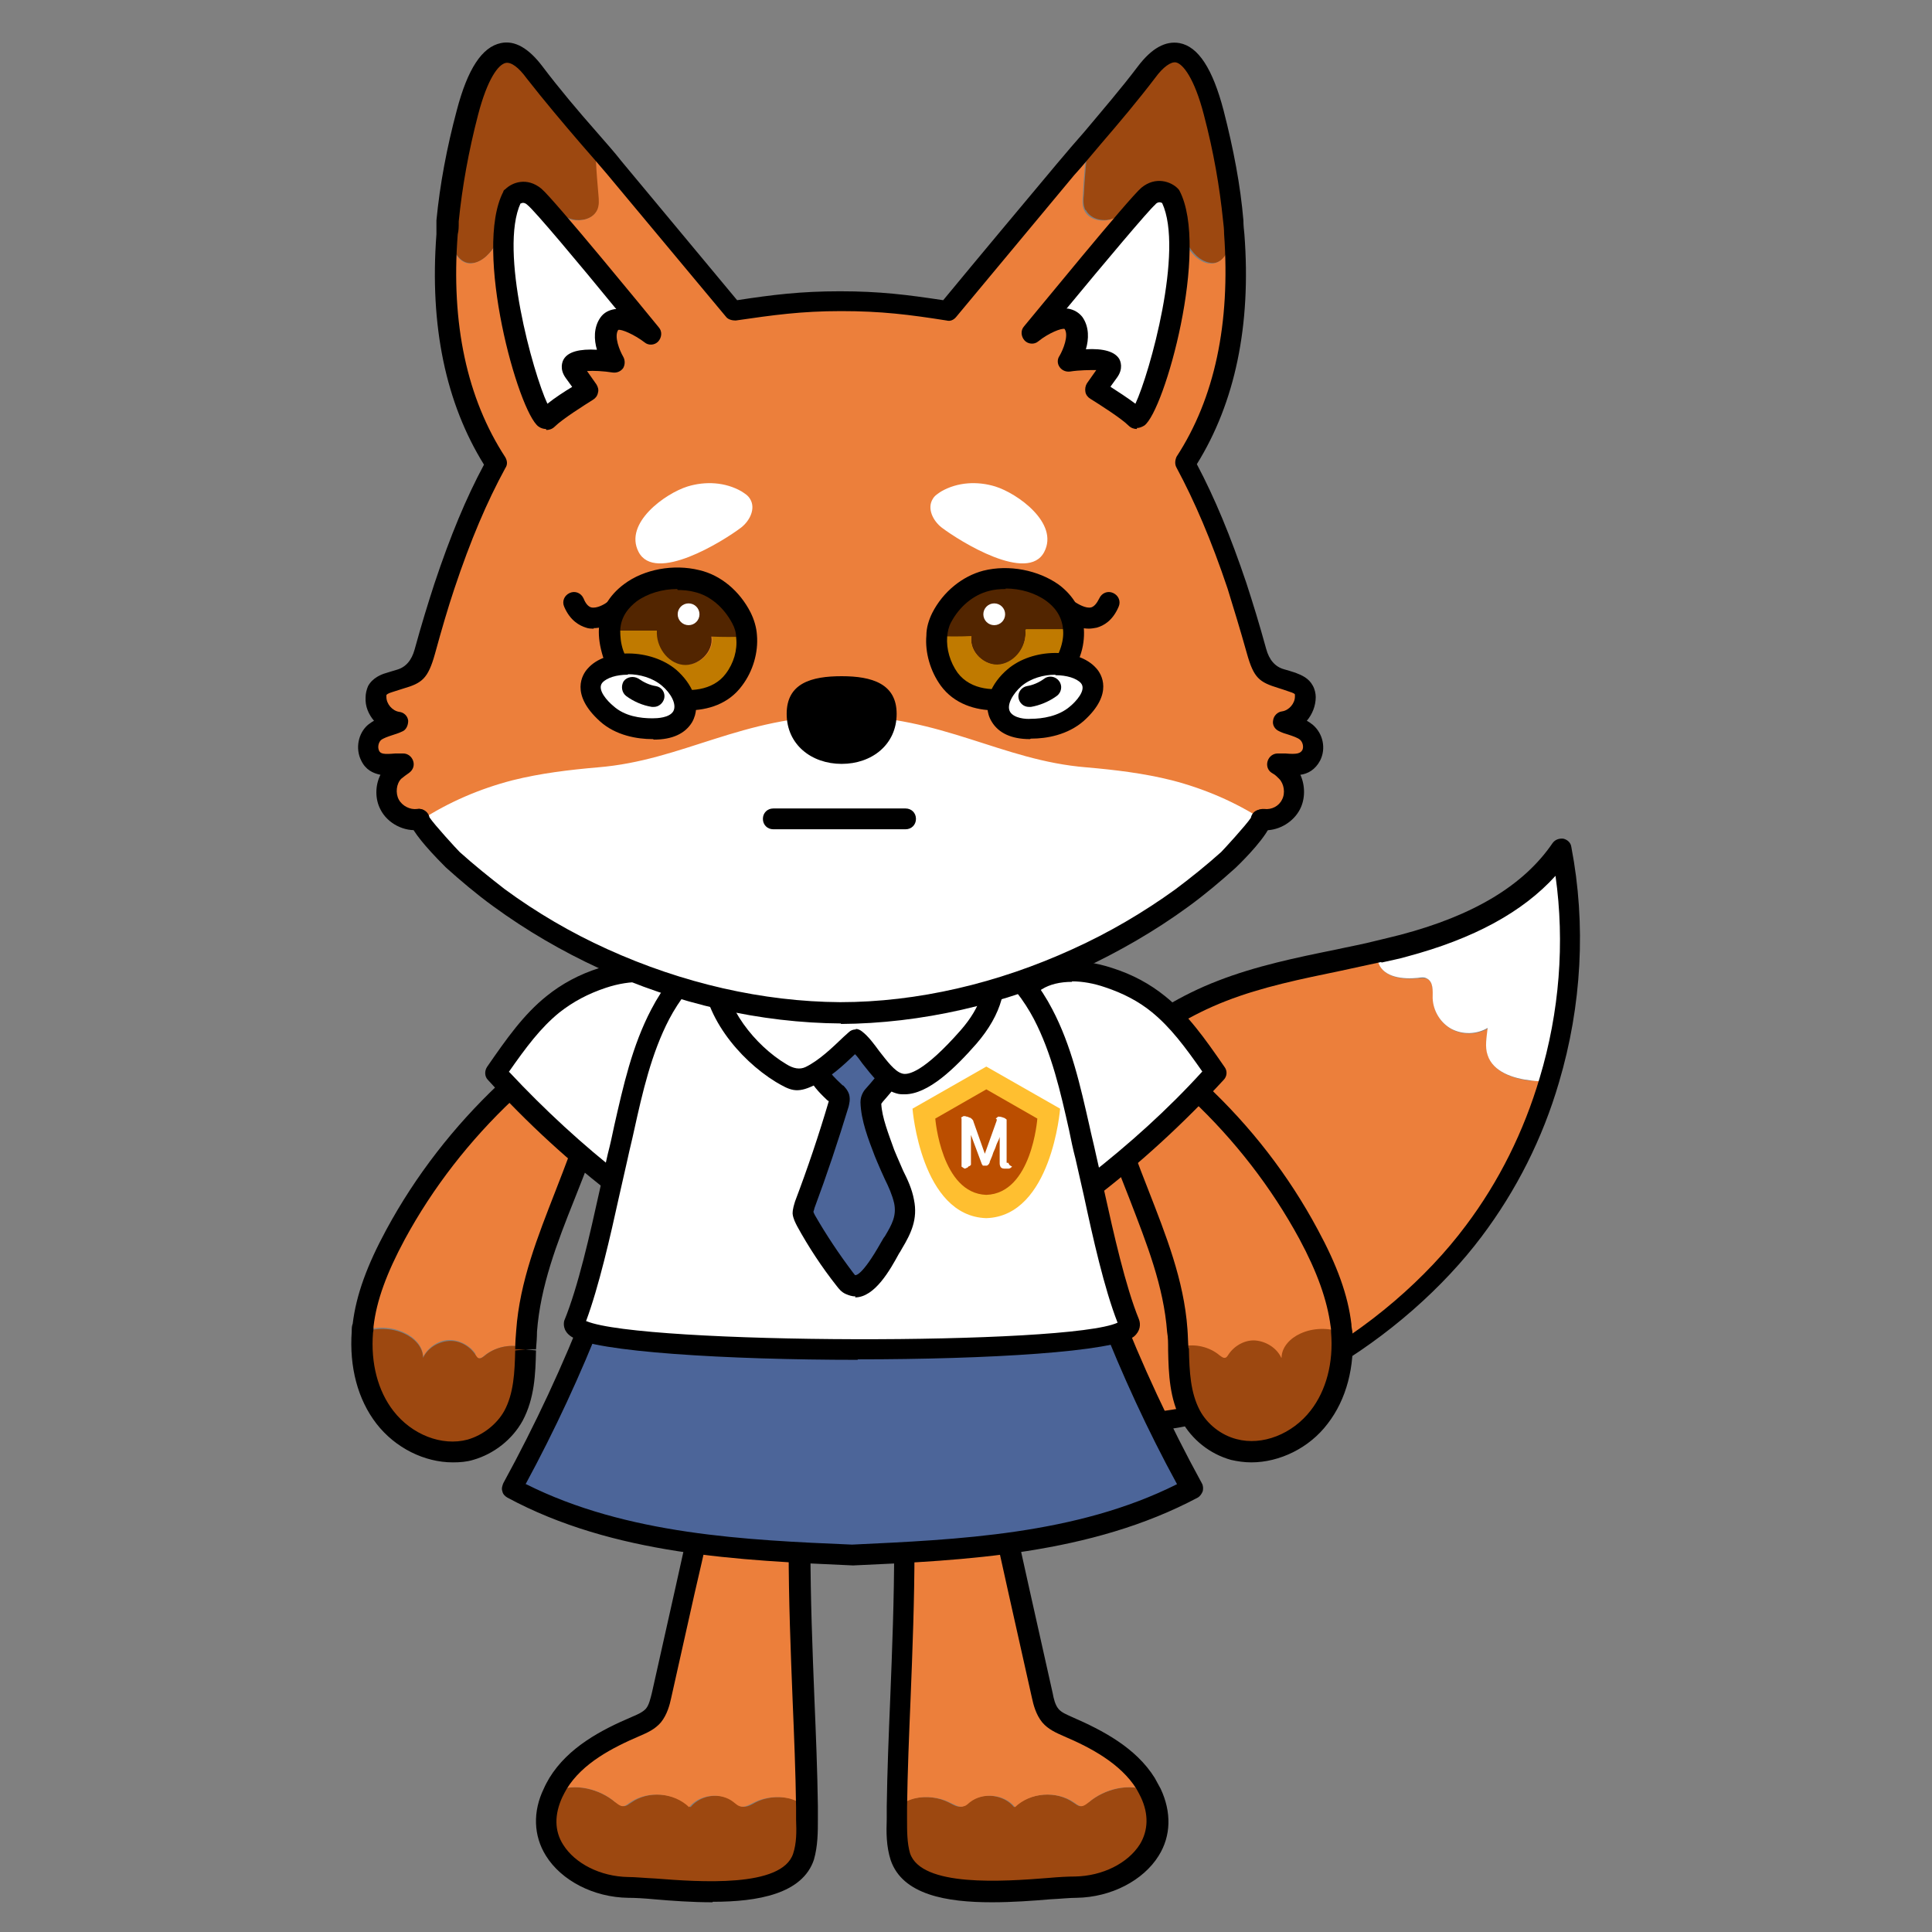 <?xml version="1.0" encoding="UTF-8"?>
<svg xmlns="http://www.w3.org/2000/svg" version="1.1" viewBox="0 0 390 390">
  <rect x="0" y="0" width="390" height="390" fill="#808080" stroke="none"/>
  <!-- Generator: Adobe Illustrator 28.7.1, SVG Export Plug-In . SVG Version: 1.2.0 Build 142)  -->
  <g>
    <g id="_레이어_1" data-name="레이어_1">
      <g>
        <g>
          <path d="M309.1,218.1c1.2.1,2.5.1,3.8,0-3.2,11-8.4,21.3-15.3,30.5-16.8,22.4-48.6,41.7-77.6,38.4-30.2-3.4-19.3-39.7-8.3-57.4,8.2-13.1,20.3-23.9,34.8-29.5,10.2-3.9,21-5.5,31.7-7.9-.1.8,0,1.7.2,2.4,1.1,2.8,4.9,3.2,7.9,2.9.6,0,1.3-.1,1.8.1,1.3.7,1.1,2.5,1.2,4,0,2.6,1.6,5,3.8,6.2,2.2,1.2,5.1,1.1,7.3-.2-.3,1.8-.7,3.7,0,5.5,1.1,3.4,5.2,4.7,8.7,5.1Z" style="fill: #ec7f3b;"/>
          <path d="M283.4,190.9c12.3-3.2,24.7-8.8,31.9-19.3,3,15.4,2,31.5-2.5,46.5-1.3.2-2.5.2-3.8,0-3.5-.4-7.6-1.7-8.7-5.1-.6-1.7-.2-3.6,0-5.5-2.2,1.3-5,1.4-7.3.2-2.2-1.2-3.7-3.6-3.8-6.2,0-1.5.2-3.3-1.2-4-.5-.3-1.2-.2-1.8-.1-3,.3-6.8-.1-7.9-2.9-.3-.8-.3-1.6-.2-2.4h0c1.7-.4,3.4-.8,5.1-1.2Z" style="fill: #fff;"/>
        </g>
        <path d="M226.5,289.4c-2.3,0-4.5-.1-6.7-.4-9.2-1-15.6-5.1-19-11.9-7.3-15.2,2.7-38.5,9.1-48.7,8.7-14,21.4-24.8,35.9-30.4,7.7-3,15.9-4.7,23.8-6.3,2.7-.6,5.5-1.1,8.2-1.8,0,0,0,0,0,0,0,0,0,0,0,0,1.7-.4,3.3-.8,4.9-1.2,14.8-3.9,24.9-10,30.7-18.5.5-.7,1.3-1,2.2-.9.8.2,1.5.8,1.6,1.7,3,15.6,2.1,32-2.5,47.5-3.3,11.3-8.6,21.8-15.6,31.1-15.4,20.5-44.5,39.6-72.8,39.6ZM278.8,194.2s0,0,0,0c-2.8.6-5.5,1.2-8.3,1.8-7.7,1.6-15.7,3.2-23.1,6.1-13.6,5.3-25.6,15.5-33.8,28.7-6.9,11.1-14.9,32.1-8.9,44.6,2.7,5.5,7.9,8.7,15.6,9.6,28.7,3.3,59.8-16.4,75.6-37.6,6.7-8.9,11.7-19,14.9-29.8,4-13.3,5.1-27.3,3.2-40.8-6.6,7.3-16.5,12.7-30,16.3-1.7.5-3.4.8-5.1,1.2,0,0,0,0,0,0Z"/>
      </g>
      <g>
        <g>
          <path d="M219.8,363.8c3.1-2.6,8.2-4,12-2.2.2,0,.4.2.5.3,5,10.7-4.6,18.8-15.2,19-8.2.2-31.9,4.1-35.4-6.1-.8-2.4-.8-5-.7-7.6,0-.8,0-1.7,0-2.5,1.1-.8,2.3-1.4,3.6-1.7,2.2-.5,4.8-.2,6.8.8,1,.5,2,1.2,3,.8s.8-.5,1.2-.8c2.6-2.1,7-1.6,9.1,1,3.2-3,8.5-3.4,12-.9.5.3.9.7,1.4.7s1.1-.5,1.5-.8Z" style="fill: #9d4810;"/>
          <path d="M231.3,360c.4.6.7,1.3,1,1.9-.1-.1-.3-.2-.5-.3-3.8-1.8-8.9-.5-12,2.2-.5.4-1,.8-1.5.8s-1-.4-1.4-.7c-3.6-2.5-8.9-2.1-12,.9-2.1-2.6-6.4-3.1-9.1-1-.4.3-.7.7-1.2.8-1,.4-2-.4-3-.8-2-1-4.6-1.3-6.8-.8-1.3.3-2.5.9-3.6,1.7.4-17.4,1.5-34.8,1.5-52.1s-1.2-13.2,2.4-17c3.1-3.2,10.9-1.6,15,0,3.5,15.6,6.9,31.1,10.4,46.6.3,1.4.7,3,1.6,4.1,1,1.1,2.3,1.7,3.6,2.2,6,2.6,12.1,5.9,15.6,11.4Z" style="fill: #ec7f3b;"/>
        </g>
        <path d="M200.2,384c-9.1,0-18-1.5-20.4-8.5-.9-2.8-.9-5.6-.8-8.3,0-.8,0-1.7,0-2.5.1-7.2.4-14.5.7-21.7.4-10,.8-20.3.8-30.4s0-1.9,0-3c-.2-5.2-.5-11.7,3-15.5,4-4.2,12.8-2.3,17.3-.5l1.1.4.2,1.1c1.9,8.6,3.8,17.1,5.7,25.7l4.7,21c.2,1.1.5,2.4,1.2,3.2.6.7,1.6,1.1,2.7,1.6,6.2,2.7,12.9,6.2,16.7,12.3.4.7.8,1.5,1.2,2.2,2.2,4.7,2.1,9.5-.4,13.5-3.1,5-9.6,8.4-16.6,8.5-1.4,0-3.2.2-5.3.3-3.5.3-7.7.6-11.7.6ZM190.8,295.9c-1.9,0-3.5.4-4.3,1.2-2.3,2.5-2.1,8.2-1.9,12.4,0,1.2,0,2.2,0,3.2,0,10.2-.4,20.5-.8,30.5-.3,7.2-.6,14.4-.7,21.6h0c0,.8,0,1.6,0,2.4,0,2.5,0,4.8.6,6.9,2.3,6.9,18.9,5.7,27.8,5,2.2-.2,4.1-.3,5.5-.3,5.6-.1,10.7-2.7,13.1-6.5,1.7-2.8,1.8-6.1.2-9.5-.3-.6-.6-1.2-.9-1.7-3.2-5.1-9.2-8.3-14.6-10.6-1.6-.7-3.2-1.4-4.4-2.8-1.3-1.6-1.8-3.6-2.1-5l-4.7-21c-1.8-8.2-3.6-16.3-5.5-24.5-2.4-.8-5.2-1.3-7.4-1.3Z"/>
      </g>
      <g>
        <g>
          <path d="M124.2,363.8c-3.1-2.6-8.2-4-12-2.2-.2,0-.4.2-.5.3-5,10.7,4.6,18.8,15.2,19,8.2.2,31.9,4.1,35.4-6.1.8-2.4.8-5,.7-7.6,0-.8,0-1.7,0-2.5-1.1-.8-2.3-1.4-3.6-1.7-2.2-.5-4.8-.2-6.8.8-.9.5-2,1.2-3,.8-.5-.2-.8-.5-1.2-.8-2.6-2.1-6.9-1.6-9,1-3.2-3-8.5-3.4-12-.9-.5.3-.9.7-1.4.7s-1.1-.5-1.5-.8Z" style="fill: #9d4810;"/>
          <path d="M112.7,360c-.4.6-.7,1.3-1,1.9.1-.1.3-.2.5-.3,3.8-1.8,8.9-.5,12,2.2.5.4,1,.8,1.5.8s1-.4,1.4-.7c3.6-2.5,8.9-2.1,12,.9,2.1-2.6,6.4-3.1,9-1,.4.3.8.7,1.2.8,1,.4,2.1-.4,3-.8,2-1,4.6-1.3,6.8-.8,1.3.3,2.5.9,3.6,1.7-.4-17.4-1.5-34.8-1.5-52.1s1.2-13.2-2.4-17c-3.1-3.2-10.9-1.6-15,0-3.5,15.6-6.9,31.1-10.4,46.6-.3,1.4-.7,3-1.6,4.1-1,1.1-2.3,1.7-3.6,2.2-6,2.6-12.1,5.9-15.6,11.4Z" style="fill: #ec7f3b;"/>
        </g>
        <path d="M143.8,384c-4.1,0-8.2-.3-11.7-.6-2.1-.2-3.9-.3-5.3-.3-7-.1-13.5-3.5-16.6-8.5-2.5-4-2.7-8.9-.4-13.6.3-.7.7-1.4,1.1-2.1,3.8-6.2,10.5-9.7,16.6-12.3,1.2-.5,2.3-1,2.9-1.7.6-.7.9-2,1.2-3.2l4.7-21c1.9-8.5,3.8-17.1,5.7-25.7l.2-1.1,1.1-.4c4.6-1.8,13.4-3.7,17.3.5,3.5,3.8,3.2,10.3,3,15.5,0,1.1,0,2.1,0,3,0,10.1.4,20.4.8,30.4.3,7.2.6,14.4.7,21.7,0,.8,0,1.7,0,2.5,0,2.7,0,5.5-.8,8.3-2.3,6.9-11.3,8.5-20.4,8.5ZM145.7,297.2c-1.8,8.2-3.6,16.4-5.5,24.5l-4.7,21c-.3,1.4-.8,3.4-2.1,5-1.2,1.4-2.8,2.1-4.2,2.7-5.6,2.4-11.6,5.5-14.8,10.7-.3.5-.6,1.1-.9,1.7-1.6,3.5-1.6,6.8.2,9.6,2.4,3.8,7.5,6.4,13.1,6.5,1.4,0,3.3.2,5.5.3,8.9.7,25.5,1.9,27.8-5,.7-2.1.7-4.4.6-6.9,0-.8,0-1.6,0-2.4h0c-.1-7.3-.4-14.5-.7-21.7-.4-10-.8-20.3-.8-30.5s0-2,0-3.2c.2-4.2.4-10-1.9-12.4-1.7-1.8-7.2-1.4-11.7.1Z"/>
      </g>
      <g>
        <path d="M223.6,263.9c4.8,12.5,10.5,24.8,17,36.6-20.7,11.1-45.1,12.4-68.6,13.4-23.5-1.1-47.9-2.3-68.6-13.4,6.5-11.8,12.2-24,17-36.6h103.2Z" style="fill: #4c6599;"/>
        <path d="M172.1,316c-22.7-1-48.2-2.1-69.7-13.7-.5-.3-.9-.7-1-1.3-.2-.5,0-1.1.2-1.6,6.4-11.7,12.1-23.9,16.9-36.3.3-.8,1.1-1.4,2-1.4h103.2c.9,0,1.7.5,2,1.4,4.8,12.4,10.5,24.6,16.9,36.3.3.5.3,1.1.2,1.6-.2.5-.5,1-1,1.3-21.6,11.5-47,12.7-69.5,13.7ZM106.2,299.6c20.3,10.2,44.5,11.3,65.8,12.2,21.2-1,45.3-2,65.6-12.2-5.9-10.8-11.1-22.1-15.6-33.6h-100.3c-4.5,11.5-9.7,22.7-15.6,33.6Z"/>
      </g>
      <g>
        <g>
          <g>
            <path d="M253.6,270.7c-2.1-.1-4.3,1-5.5,2.8-.2.3-.4.7-.8.7-.4,0-.7-.2-1-.5-2.1-1.7-4.9-2.4-7.5-1.8-.3,0-.6.1-.9.3,0-1.2,0-2.5-.2-3.7-1.1-15.2-9.4-28.9-13.5-43.6-1.6-5.8,1.5-9.3,7.4-9.8,4.5-.4,7.2,2.2,10.3,5.1,8.9,8.3,16.4,18.1,22.2,28.8,3.1,5.7,5.7,11.8,6.5,18.3,0,.5.1,1,.1,1.4-2.7-1-5.7-.9-8.3.3-2,.9-3.8,2.7-3.8,4.9-1-1.9-3-3.3-5.1-3.4Z" style="fill: #ec7f3b;"/>
            <path d="M258.7,274.1c0-2.2,1.8-4,3.8-4.9,2.6-1.2,5.6-1.2,8.3-.3.5,6.1-.8,12.4-4.5,17.1-3.9,5.2-11,8.2-17.3,6.5-3.7-1-6.9-3.6-8.7-6.9-2.2-4-2.3-8.8-2.5-13.5.3-.1.6-.2.9-.3,2.6-.6,5.5.1,7.5,1.8.3.2.6.5,1,.5.4,0,.6-.4.8-.7,1.2-1.8,3.4-3,5.5-2.8s4.2,1.5,5.1,3.4Z" style="fill: #9d4810;"/>
          </g>
          <path d="M252.6,295.2c-1.4,0-2.8-.2-4.1-.5-4.3-1.2-7.9-4.1-10-7.9-2.4-4.4-2.6-9.4-2.7-14.2v-.2c0-1.2,0-2.4-.2-3.5-.7-9.3-4.1-17.8-7.6-26.9-2.1-5.3-4.2-10.7-5.8-16.3-1.1-4.2,0-6.9,1-8.5,1.6-2.3,4.5-3.7,8.3-4,5.4-.5,8.7,2.6,11.8,5.6,9.2,8.6,16.8,18.4,22.7,29.4,3.9,7.2,6.1,13.2,6.8,19.1,0,.5.1,1,.2,1.5.5,7.1-1.2,13.7-5,18.6-3.7,4.9-9.7,7.8-15.4,7.8ZM240,272.2v.2c.1,4.5.3,8.7,2.2,12.3,1.5,2.8,4.3,5,7.4,5.8,5.2,1.4,11.3-1,15-5.8,3.1-4,4.6-9.6,4.1-15.7,0-.4,0-.8-.1-1.3-.7-5.3-2.7-10.9-6.3-17.6-5.7-10.5-13.1-20-21.8-28.2-3-2.9-5.1-4.9-8.7-4.6-1.7.1-4,.6-5.2,2.2-.8,1.2-1,2.8-.4,4.9,1.5,5.3,3.6,10.7,5.6,15.8,3.5,9,7.2,18.2,7.9,28.1.1,1.2.1,2.5.2,3.8h0Z"/>
        </g>
        <g>
          <path d="M233.8,202.7c4.5,3.6,7.8,8.3,11.6,13.8-7.9,8.6-16.6,16.6-25.9,23.6-4-3.7-2.8-2.9-5.9-7.4-5.4-7.8-10.5-16.7-9.4-26.1,1.2-10.7,10.9-12.2,19.6-9.3,4,1.3,7.3,3.1,10,5.4Z" style="fill: #fff;"/>
          <path d="M219.5,242.3c-.5,0-1-.2-1.4-.6-2.9-2.6-3.3-3.2-4.4-4.9-.4-.6-.9-1.5-1.8-2.8-5.8-8.4-11-17.5-9.8-27.5.5-4.6,2.6-8.2,5.9-10.3,4.1-2.6,10.1-2.9,16.5-.8,4.1,1.3,7.6,3.2,10.7,5.7h0c4.6,3.7,8,8.5,12,14.3.6.8.5,1.9-.2,2.6-8,8.7-16.8,16.8-26.1,23.9-.4.3-.8.4-1.3.4ZM216.4,198.2c-2.4,0-4.5.5-6.1,1.5-2.2,1.4-3.6,3.8-4,7.2-1,8.6,3.8,17,9.1,24.7,1,1.4,1.5,2.3,2,3,.7,1.1.9,1.5,2.3,2.8,8.2-6.4,16-13.4,23-21.1-3.5-5-6.4-8.9-10.2-12-2.7-2.2-5.8-3.8-9.4-5-2.3-.8-4.6-1.2-6.7-1.2Z"/>
        </g>
      </g>
      <g>
        <g>
          <g>
            <path d="M95.9,273.5c.2.3.4.7.8.7.4,0,.7-.2,1-.5,2.1-1.7,4.9-2.4,7.5-1.8.3,0,.6.1.9.3,0-1.2.1-2.5.2-3.7,1.1-15.2,9.4-28.9,13.5-43.6,1.6-5.8-1.4-9.3-7.4-9.8-4.5-.4-7.2,2.2-10.3,5.1-8.9,8.3-16.4,18.1-22.2,28.8-3.1,5.7-5.7,11.8-6.5,18.3,0,.5-.1,1-.1,1.4,2.7-1,5.7-.9,8.3.3,2,.9,3.8,2.7,3.8,4.9,1-1.9,3-3.3,5.1-3.4s4.3,1,5.5,2.8Z" style="fill: #ec7f3b;"/>
            <path d="M103.7,285.7c2.2-4,2.3-8.8,2.5-13.5-.3-.1-.6-.2-.9-.3-2.6-.6-5.5.1-7.5,1.8-.3.2-.6.5-1,.5-.4,0-.6-.4-.8-.7-1.2-1.8-3.3-3-5.5-2.8s-4.2,1.5-5.1,3.4c0-2.2-1.8-4-3.8-4.9-2.6-1.2-5.6-1.2-8.3-.3-.5,6.1.8,12.4,4.5,17.1,3.9,5.2,11,8.2,17.3,6.5,3.7-1,6.9-3.6,8.7-6.9Z" style="fill: #9d4810;"/>
          </g>
          <path d="M91.4,295.2c-5.7,0-11.6-2.9-15.4-7.8-3.8-4.9-5.5-11.5-5-18.6,0-.6,0-1.1.2-1.6.7-5.8,2.9-11.8,6.8-19,5.9-10.9,13.6-20.8,22.6-29.3,3.3-3.1,6.5-6.2,11.9-5.7,3.8.3,6.6,1.7,8.3,4,1.1,1.5,2.1,4.3,1,8.4-1.5,5.6-3.7,11.1-5.8,16.4-3.6,9-6.9,17.6-7.6,26.8,0,1.1-.1,2.4-.2,3.6h-2.1c0,0,2.1.2,2.1.2-.1,4.8-.3,9.7-2.7,14.2-2.1,3.8-5.8,6.7-10,7.9-1.3.4-2.7.5-4.1.5ZM111.5,217.4c-3.1,0-5.2,1.9-7.9,4.5-8.8,8.3-16.2,17.8-21.9,28.3-3.6,6.7-5.7,12.3-6.3,17.6,0,.4,0,.8-.1,1.2-.5,6.2,1,11.8,4.1,15.8,3.7,4.8,9.8,7.2,15,5.8,3.1-.9,5.9-3.1,7.4-5.8,1.9-3.5,2.1-7.8,2.2-12.2l2.1-.2h-2.1c0-1.3.1-2.6.2-3.8.7-9.9,4.4-19.1,7.9-28.1,2-5.2,4.2-10.6,5.6-15.9.6-2.1.5-3.7-.4-4.9-1.1-1.6-3.4-2.1-5.2-2.2-.2,0-.5,0-.7,0Z"/>
        </g>
        <g>
          <path d="M111.7,202.7c-4.5,3.6-7.8,8.3-11.6,13.8,7.9,8.6,16.6,16.6,25.9,23.6,4-3.7,2.8-2.9,5.9-7.4,5.4-7.8,10.5-16.7,9.4-26.1-1.2-10.7-10.9-12.2-19.6-9.3-4,1.3-7.3,3.1-10,5.4Z" style="fill: #fff;"/>
          <path d="M125.9,242.3c-.4,0-.9-.1-1.3-.4-9.4-7.1-18.2-15.2-26.1-23.9-.7-.7-.7-1.8-.2-2.6,4-5.8,7.4-10.6,12-14.3h0c3.1-2.5,6.6-4.4,10.7-5.7,6.3-2.1,12.3-1.8,16.5.8,3.3,2.1,5.3,5.7,5.9,10.3,1.2,10-4,19.2-9.8,27.5-.9,1.3-1.4,2.2-1.8,2.8-1.1,1.7-1.5,2.3-4.4,4.9-.4.4-.9.6-1.4.6ZM102.8,216.4c7.1,7.6,14.8,14.7,23,21.1,1.4-1.3,1.6-1.7,2.3-2.8.4-.7,1-1.6,2-3,5.3-7.7,10.1-16,9.1-24.7-.4-3.3-1.7-5.8-4-7.2-3-1.9-7.8-2.1-12.9-.4-3.6,1.2-6.6,2.8-9.4,5-3.8,3.1-6.7,7-10.2,12Z"/>
        </g>
      </g>
      <g>
        <g>
          <path d="M219.2,233.4c-2.3-9.7-4-19.8-8.6-28.7-4.7-8.9-13.2-16.5-23.2-16.8-4.2-.1-11.2,2-15.4,1.7-4.2.2-11.2-1.9-15.4-1.7-10,.3-18.6,7.9-23.2,16.8-4.7,8.9-6.3,18.9-8.6,28.7-2.2,9.3-5.2,24.9-8.8,33.7-1.9,6.3,115.1,7.5,112,0-3.6-8.9-6.6-24.4-8.8-33.7Z" style="fill: #fff;"/>
          <path d="M173.2,274.5c-26.4,0-53.2-1.6-57.9-4.7-1.8-1.2-1.5-2.8-1.4-3.2,2.8-6.8,5.2-17.5,7.1-26.1.6-2.8,1.2-5.3,1.7-7.6.5-1.9.9-3.8,1.3-5.7,1.8-7.9,3.6-16.1,7.5-23.5,4.4-8.5,13.3-17.6,25-17.9,2.2,0,4.9.4,7.8.9,2.8.5,5.6,1,7.5.9,2.2.1,5-.4,7.8-.9,2.9-.5,5.6-1,7.8-.9,11.7.3,20.6,9.4,25,17.9,3.9,7.4,5.7,15.6,7.5,23.5.4,1.9.9,3.8,1.3,5.7h0c.5,2.2,1.1,4.8,1.7,7.5,1.9,8.6,4.3,19.3,7,25.9.4,1,.3,2.4-1,3.5-3.8,3.1-29.6,4.6-55.8,4.6ZM118.4,266.7c11.3,4.7,97.3,4.9,107.2.3-2.7-6.9-5-17.2-6.8-25.6-.6-2.7-1.2-5.3-1.7-7.5h0c-.5-1.9-.9-3.8-1.3-5.8-1.7-7.6-3.5-15.5-7.1-22.4-3.9-7.4-11.5-15.4-21.4-15.6-1.8,0-4.4.4-7,.8-3,.5-6.1,1-8.5.9-2.2.1-5.3-.4-8.3-.9-2.5-.4-5.2-.9-7-.8-9.9.2-17.5,8.2-21.4,15.6-3.6,6.9-5.4,14.8-7.1,22.5-.4,1.9-.9,3.8-1.3,5.7-.5,2.2-1.1,4.8-1.7,7.5-1.8,8.2-4.1,18.3-6.7,25.3Z"/>
        </g>
        <g>
          <path d="M168.7,220.5c.3.3.6.6.7,1,.1.4,0,.9-.1,1.3-2,6.9-4.3,13.6-6.9,20.3-.2.5-.4,1-.4,1.6,0,.6.3,1.1.6,1.6,2.3,4.1,5,8.1,7.9,11.9.3.4.6.8,1.1,1,3.5,1.8,7.4-6.5,8.7-8.7,1.6-2.7,2.8-5,2.1-8.2-.6-3-2.4-5.7-3.5-8.6-1.3-3.5-3.1-7.7-3.2-11.4,0-.6.4-1.1.8-1.6,1.3-1.6,2.7-3.1,3.7-5,1-1.8,1.4-4,.7-6-1.7-4.8-8.5-4.8-11.7-1.7-1.3,1.3-2.6,3.2-3.7,4.7-2.1,2.9.9,5.5,3.1,7.6Z" style="fill: #4c6599;"/>
          <path d="M172.7,261.7c-.7,0-1.3-.2-2-.5-.9-.4-1.4-1.1-1.8-1.6-3-3.8-5.7-7.9-8-12.1-.3-.6-.8-1.5-.9-2.5,0-1,.3-1.8.5-2.5,2.5-6.6,4.8-13.4,6.8-20.2,0,0,0,0,0,0,0,0,0,0,0,0,0,0,0,0,0,0l-.3-.2c-2.3-2.2-6.1-5.8-3.1-10.1l.5-.8c1-1.4,2.1-3,3.4-4.3,2.4-2.3,6.2-3.3,9.5-2.5,2.8.6,4.8,2.4,5.8,5,.8,2.3.5,5-.9,7.7-.9,1.7-2.1,3.1-3.3,4.5l-.7.8c-.2.3-.3.4-.3.4.1,2.7,1.5,6.2,2.6,9.3l.5,1.2c.4,1,.9,2,1.3,3,.9,1.8,1.8,3.7,2.2,5.9.8,3.9-.6,6.8-2.4,9.8-.2.3-.3.6-.6,1-1.8,3.3-4.9,8.9-8.9,8.9ZM170.1,219c.4.4,1,1,1.3,1.9.3,1.1,0,2-.1,2.5-2.1,6.9-4.4,13.8-6.9,20.5,0,.2-.2.6-.2.7,0,.1.2.5.3.7,2.3,4,4.9,7.9,7.7,11.6.1.1.3.4.4.5.1,0,1.3.4,5.3-6.7.3-.5.5-.9.7-1.1,1.5-2.5,2.4-4.2,1.9-6.7-.4-1.7-1.1-3.3-1.9-4.9-.5-1.1-1-2.2-1.5-3.4l-.5-1.2c-1.3-3.4-2.8-7.2-2.9-10.9,0-1.5.8-2.5,1.3-3l.7-.8c1.1-1.3,2.1-2.5,2.8-3.8.8-1.5,1-3.1.6-4.3-.5-1.5-1.8-2.1-2.7-2.3-1.9-.5-4.2.2-5.6,1.5-1,.9-2,2.4-2.9,3.7l-.6.8c-.7,1-.2,2,2.6,4.6l.3.3-1.5,1.5,1.5-1.5ZM167.5,222.3h0,0Z"/>
        </g>
        <g>
          <path d="M144,195.7c0,8.2,7.1,16.8,13.6,20.7,2.7,1.6,3.2,2,5.9.7,3.4-1.6,6.7-5,9.2-7.4,2.7,2.2,5.4,7.9,8.8,8.9,4.6,1.3,11.3-6.4,14-9.4,3.9-4.4,6.5-9.9,4.5-15.8-4.1-12-17.5-16.7-29.2-16.1-8.3.4-19.3,3.8-24.3,10.9-1.7,2.4-2.5,4.9-2.5,7.5Z" style="fill: #fff;"/>
          <path d="M182.6,220.9c-.6,0-1.1,0-1.7-.2-2.8-.8-4.9-3.6-6.8-6-.5-.7-1-1.4-1.5-1.9-2.4,2.3-5.2,4.9-8.3,6.3-3.5,1.7-4.8,1-7.7-.7-7.5-4.6-14.9-13.7-14.8-22.7h0c0-3.2,1-6.1,2.9-8.7,5.5-7.5,17-11.3,26-11.7,12.4-.6,26.9,4.6,31.3,17.6,1.9,5.8.2,11.9-4.9,17.8-4.3,4.9-9.7,10.2-14.5,10.2ZM172.7,207.7c.5,0,.9.2,1.3.5,1.3,1,2.4,2.5,3.5,4,1.5,1.9,3.1,4.1,4.6,4.5,1.2.4,4.4-.3,11.8-8.7,4.2-4.8,5.6-9.4,4.1-13.7-3.7-10.9-16.2-15.2-27.1-14.7-7.7.4-18.1,3.6-22.7,10-1.4,1.9-2.1,4-2.1,6.3,0,7.3,6.4,15.2,12.6,18.9q2.2,1.4,3.9.6c2.7-1.3,5.4-3.9,7.7-6.1l1-.9c.4-.4.9-.6,1.5-.6Z"/>
        </g>
        <g>
          <path d="M199.1,245.9c13.2-.4,14.9-22.1,14.9-22.1l-14.9-8.5-14.9,8.5s1.7,21.7,14.9,22.1Z" style="fill: #ffbf30;"/>
          <path d="M199.1,241.2c9.2-.3,10.3-15.4,10.3-15.4l-10.3-5.9-10.3,5.9s1.2,15.1,10.3,15.4Z" style="fill: #bb4e00;"/>
          <path d="M204.3,235.5c-.3.3-.5.4-.7.4-.2,0-.5,0-.9,0-.4,0-.6-.2-.7-.3-.1-.2-.2-.4-.2-.8v-5.3c-.1.4-.3.8-.5,1.2-.2.4-.3.9-.5,1.3-.2.4-.4.9-.5,1.3-.2.4-.3.8-.5,1.2,0,.1,0,.2-.1.3,0,.1-.1.2-.2.3,0,0-.2.2-.3.2-.1,0-.2,0-.4,0s-.3,0-.4,0c0,0-.1-.2-.2-.3l-2.2-5.9v5.6c0,.2,0,.3,0,.4,0,.1-.2.2-.3.3-.2,0-.3.2-.4.3-.2,0-.3.2-.6.2l-.6-.4s0,0,0-.2c0,0,0,0,0-.2,0,0,0-.2,0-.2v-8.9s0,0,0-.2c0,0,0-.1-.1-.2l.5-.3c.2,0,.4,0,.6.1.2,0,.4.1.6.2.2,0,.4.2.5.3.1.1.3.3.3.5l2.3,6.5,2.4-6.7h0c0,0,0-.1,0-.2s0-.1-.2-.2l.5-.4c.6,0,1,.2,1.3.3.3.2.4.3.4.3v8.4c0,.1,0,.2,0,.3,0,0,.2.1.3,0l.3.5Z" style="fill: #fff;"/>
        </g>
      </g>
      <g>
        <g>
          <path d="M255,165.4h-.1c.7.1-6.2,7.6-6.7,8.1-3,2.7-6.1,5.3-9.3,7.7-6.6,4.9-13.7,9-21.2,12.4-14.9,6.8-31.3,10.8-47.8,10.9-16.5-.1-32.9-4.1-47.9-10.9-7.4-3.4-14.5-7.5-21.1-12.4-3.2-2.4-6.4-4.9-9.4-7.7-.5-.5-7.4-8-6.7-8.1h-.1c5.7-3.7,12-6.4,18.6-8.1,5.6-1.4,11.4-2.1,17.2-2.6,17.2-1.4,29-10.4,49.3-10.4s32.1,9,49.3,10.4c5.8.5,11.5,1.2,17.2,2.6,6.6,1.7,12.9,4.4,18.6,8.1Z" style="fill: #fff;"/>
          <path d="M219.1,42.4c-.5-1-.4-2.1-.3-3.2.1-2.3.3-4.6.5-6.9l-1.3-1.1c4.6-5.4,9.3-10.8,13.6-16.5,7.2-9.6,11.5.4,13.6,8.1,1.9,7.2,3.3,14.5,4,21.8,0,.9.1,1.8.2,2.7h-1c0,.8,0,1.6-.1,2.4-.4,1.7-1.7,3.3-3.4,3.4-1.2,0-2.4-.6-3.3-1.4-1.6-1.5-2.7-3.6-3.1-5.8-1.2,1.2-2.5,2.4-4.2,3s-3.7.1-4.6-1.3c-1.1-1.7-.2-4-.7-6-1.5,1.2-3,2.4-4.9,2.7-1.9.4-4-.2-4.9-1.9Z" style="fill: #9d4810;"/>
          <path d="M120.6,42.4c-.8,1.7-3,2.3-4.9,1.9s-3.4-1.6-4.9-2.7c-.5,2,.4,4.2-.7,6-.9,1.4-3,1.8-4.6,1.3s-3-1.8-4.2-3c-.4,2.2-1.5,4.3-3.1,5.8-.9.8-2,1.5-3.3,1.4-1.7,0-3.1-1.7-3.4-3.4-.1-.7-.2-1.5,0-2.3h-1c0-1,.1-1.9.2-2.8.7-7.4,2.1-14.6,4-21.8,2-7.8,6.3-17.7,13.6-8.1,4.3,5.7,9,11.1,13.6,16.5l-1.3,1.1c.1,2.3.3,4.6.5,6.9,0,1.1.1,2.3-.3,3.2Z" style="fill: #9d4810;"/>
          <path d="M100.3,93.6c-8.9-13.6-11.1-30.3-9.9-46.2h1c-.1.8,0,1.6,0,2.4.4,1.7,1.7,3.3,3.4,3.4,1.2,0,2.4-.6,3.3-1.4,1.7-1.5,2.8-3.6,3.1-5.8,1.2,1.2,2.6,2.4,4.2,3s3.7.1,4.6-1.3c1.1-1.7.2-4,.7-6,1.5,1.2,3,2.4,4.9,2.7s4-.2,4.9-1.9c.5-1,.4-2.1.3-3.2-.2-2.3-.4-4.6-.5-6.9l1.3-1.1c1,1.1,1.9,2.2,2.8,3.3,7.9,9.5,15.8,19,23.7,28.5,8-1.2,13.6-2,21.6-2,8.1,0,13.6.8,21.6,2,7.9-9.5,15.8-19,23.7-28.5.9-1.1,1.8-2.2,2.8-3.3l1.3,1.1c-.2,2.3-.4,4.6-.5,6.9-.1,1.1-.2,2.3.3,3.2.8,1.7,3,2.3,4.9,1.9,1.8-.4,3.4-1.6,4.9-2.7.5,2-.4,4.2.7,6,.9,1.4,3,1.8,4.6,1.3s3-1.8,4.2-3c.4,2.2,1.5,4.3,3.1,5.8.9.8,2.1,1.5,3.3,1.4,1.8,0,3.1-1.7,3.4-3.4.2-.8.2-1.5.1-2.3h1c1.2,15.9-1,32.6-9.9,46.2,4.3,7.9,7.6,16.3,10.5,24.8,1.4,4.3,2.7,8.7,4,13.2,1.5,5.4,2.3,4.5,7.3,6.3.9.3,1.8.8,2.3,1.6.2.4.3.9.4,1.4,0,2.5-2.1,4.8-4.5,5.1,1.5.6,3.4.9,4.8,2,1.3,1.1,1.7,3.1,1,4.6-1.3,2.6-4.5,1.8-6.9,1.8.7.5,1.3.9,1.8,1.4,1.7,1.7,2.1,4.5,1,6.7-1.1,2.1-3.5,3.4-5.8,3h0c-5.7-3.7-12-6.4-18.6-8.1-5.6-1.4-11.4-2.1-17.2-2.6-17.2-1.4-29.1-10.4-49.3-10.4s-32.1,9-49.3,10.4c-5.8.5-11.6,1.2-17.2,2.6-6.6,1.7-12.9,4.4-18.6,8.1h0c-2.3.4-4.8-1-5.8-3-1.1-2.1-.7-4.9.9-6.7.6-.6,1.2-1,1.9-1.4-2.4,0-5.5.8-6.9-1.8-.8-1.5-.4-3.6,1-4.6,1.3-1.1,3.2-1.3,4.8-2-2.4-.3-4.5-2.5-4.5-5.1,0-.5.1-1,.3-1.4.5-.8,1.4-1.3,2.3-1.6,5-1.7,5.7-.9,7.3-6.3,1.2-4.4,2.5-8.8,4-13.2,2.9-8.5,6.1-16.9,10.5-24.8Z" style="fill: #ec7f3b;"/>
        </g>
        <g>
          <path d="M169.8,206.6c-16.2-.1-33.1-3.9-48.8-11.1-7.6-3.5-14.8-7.7-21.5-12.6-3.3-2.4-6.5-5.1-9.5-7.8-4.6-4.6-6.4-7.1-7.1-8.6-.2-.3-.4-.7-.4-1.1,0-1.2.9-2.1,2.1-2.1h0c1,0,1.9.7,2.1,1.7,1,1.5,5.4,6.3,6.1,7,2.9,2.6,6,5.1,9.1,7.5,6.4,4.7,13.4,8.8,20.7,12.1,15.2,6.9,31.4,10.6,47,10.7,15.6,0,31.8-3.8,46.9-10.7,7.3-3.3,14.3-7.4,20.8-12.1,3.2-2.4,6.3-4.9,9.2-7.5.6-.6,5-5.4,6-6.9.2-1,1-1.7,2.1-1.7s2.2.9,2.2,2.1-.2,1-.5,1.4c-1.6,3.3-6.8,8.2-6.9,8.3-3,2.7-6.2,5.4-9.5,7.8-6.7,4.9-14,9.1-21.5,12.6-15.7,7.2-32.5,11-48.7,11.1h0Z"/>
          <path d="M255.7,167.5h-1.1c-1.2-.2-1.9-1.3-1.8-2.4.2-1.2,1.3-1.9,2.4-1.8,1.5.2,3-.6,3.6-1.9.7-1.3.4-3.2-.6-4.2s-.9-.8-1.5-1.2c-.8-.5-1.1-1.5-.8-2.4s1.1-1.5,2-1.5h1.6c2.3.2,3,0,3.4-.7.3-.6.1-1.6-.5-2.1-.5-.4-1.4-.7-2.3-1-.7-.2-1.3-.4-1.9-.7-.9-.4-1.4-1.3-1.2-2.2.1-.9.9-1.7,1.8-1.8,1.4-.2,2.6-1.6,2.6-3v-.4c0-.1-.2-.3-1.2-.6-.8-.3-1.5-.5-2.1-.7-3.9-1.2-5-2-6.4-7s-2.7-9.2-3.9-13.1c-3.3-9.8-6.6-17.5-10.3-24.4-.4-.7-.3-1.5,0-2.2,7.7-11.8,10.9-26.9,9.6-45,0-.9-.1-1.8-.2-2.6-.7-6.9-1.9-13.9-3.9-21.5-1.9-7.3-4.2-10.2-5.6-10.5-1-.2-2.6.9-4.2,3.1-3.5,4.6-7.3,9.1-11,13.4l-2.7,3.2c-.9,1.1-1.8,2.1-2.7,3.1-8,9.6-15.9,19.1-23.8,28.6-.5.6-1.2.9-1.9.7-7.6-1.2-13.2-1.9-21.3-1.9s-13.7.8-21.3,1.9c-.7,0-1.5-.2-1.9-.7l-24.1-28.9c-.8-.9-1.6-1.9-2.4-2.8l-2.7-3.1c-3.7-4.3-7.5-8.8-11.1-13.4-1.6-2.2-3.1-3.3-4.2-3.1-1.5.3-3.7,3.2-5.6,10.5s-3.2,14.5-3.9,21.5v.3c0,.8,0,1.5-.2,2.3-1.4,18.1,1.9,33.2,9.6,45,.4.7.5,1.5,0,2.2-3.7,6.8-7,14.5-10.3,24.4-1.3,3.9-2.5,8-3.9,13.1-1.4,5-2.6,5.9-6.4,7-.6.2-1.3.4-2.2.7-1,.3-1.1.5-1.2.6v.4c0,1.4,1.2,2.8,2.6,3,.9.1,1.7.8,1.8,1.8,0,.9-.4,1.9-1.3,2.2-.6.3-1.3.5-1.9.7-.9.3-1.8.6-2.3,1-.5.5-.7,1.4-.4,2.1.3.7,1,.8,3.3.6h1.6c.9,0,1.7.6,2,1.5s0,1.8-.8,2.4c-.6.4-1.1.8-1.6,1.2-1,1-1.2,2.9-.5,4.2s2.3,2.1,3.7,1.9c1.1-.2,2.2.6,2.4,1.8.2,1.2-.6,2.2-1.8,2.4-3.2.5-6.6-1.3-8-4.1-1.1-2.1-1.1-4.8,0-7-1.5-.3-3-1-3.9-2.9-1.2-2.4-.6-5.5,1.4-7.2.4-.3.8-.6,1.2-.8-1.1-1.3-1.8-2.9-1.7-4.7,0-.8.2-1.6.5-2.3.9-1.7,2.8-2.4,3.5-2.6.9-.3,1.7-.5,2.3-.7,1.8-.5,3-1.9,3.6-4.1,1.4-5.1,2.7-9.3,4-13.3,3.2-9.6,6.4-17.3,10-24-7.7-12.4-11-28-9.6-46.5v-2.8c.7-7.3,2.1-14.7,4.1-22.2,2.2-8.4,5.1-12.8,8.9-13.6,2.8-.6,5.6,1,8.4,4.7,3.4,4.5,7.2,9,10.9,13.2l2.7,3.1c.8.9,1.6,1.9,2.4,2.9l23.3,28c7.2-1.1,12.8-1.8,20.8-1.8s13.5.7,20.8,1.8c7.6-9.2,15.3-18.4,23-27.6,1-1.2,1.9-2.2,2.8-3.3l2.7-3.1c3.6-4.3,7.4-8.7,10.8-13.2,2.8-3.7,5.6-5.2,8.4-4.7,3.8.7,6.7,5.2,8.9,13.6,2,7.8,3.4,15.1,4,22.2,0,.9.1,1.9.2,2.8,1.4,18.4-1.9,34-9.6,46.4,3.6,6.8,6.8,14.5,10,24,1.3,4,2.6,8.2,4,13.3.6,2.2,1.8,3.6,3.6,4.1.7.2,1.4.4,2.3.7,1.3.5,2.7,1.1,3.5,2.6.4.7.6,1.6.6,2.3,0,1.8-.7,3.5-1.8,4.8.4.2.8.5,1.2.8,2.1,1.8,2.7,4.8,1.5,7.2-1,1.9-2.5,2.7-4,2.9,1,2.2,1,4.9-.1,7-1.3,2.5-4.1,4.2-6.9,4.2h.2Z"/>
        </g>
        <g>
          <path d="M208.4,67.3s6.3-4.9,8.3-2c2,2.8-.9,7.7-.9,7.7,0,0,10.6-1.6,8,2l-2.6,3.7s6.1,3.7,8.1,5.7,13-33,6.9-44.8c0,0-2-2-4.5,0s-23.4,27.7-23.4,27.7Z" style="fill: #fff;"/>
          <path d="M229.5,86.6c-.6,0-1.2-.2-1.7-.7-1.5-1.5-6.1-4.4-7.7-5.4-.5-.3-.9-.8-1-1.4-.1-.6,0-1.2.3-1.7l1.9-2.7c-1.3,0-3.4,0-5.3.3-.8.1-1.6-.2-2.1-.9-.5-.7-.5-1.6,0-2.3.7-1.2,1.9-4.1,1-5.4-.6-.2-3.2.8-5.3,2.5-.8.7-2.1.6-2.8-.2-.7-.8-.8-2-.1-2.8,2.2-2.6,21.2-25.9,23.7-28,2.9-2.4,6-1.2,7.3.1.2.2.3.3.4.5,6.1,11.7-3,44.4-7.1,47.4-.5.3-1,.5-1.5.5ZM224.2,78.1c1.4.9,3.4,2.2,5,3.4,2.9-6.2,9.8-31,5.4-40.5-.6-.4-1.2,0-1.4.3-1.3,1.1-10.3,11.8-17.9,21,.1,0,.2,0,.3,0,1.2.2,2.2.8,2.9,1.7,1.4,2,1.3,4.5.7,6.5,3.6-.2,5.8.5,6.7,1.9.3.5.9,2-.4,3.8l-1.3,1.8Z"/>
        </g>
        <g>
          <path d="M131.3,67.3s-6.3-4.9-8.3-2c-2,2.8.9,7.7.9,7.7,0,0-10.6-1.6-8,2l2.6,3.7s-6.1,3.7-8.1,5.7c-2,2-13-33-6.9-44.8,0,0,2-2,4.5,0,2.4,2,23.4,27.7,23.4,27.7Z" style="fill: #fff;"/>
          <path d="M110.2,86.6c-.5,0-1.1-.2-1.5-.5-4.1-3-13.2-35.7-7.1-47.4,0-.2.2-.4.4-.5,1.4-1.4,4.4-2.5,7.3-.1,2.5,2.1,21.5,25.3,23.7,28,.7.8.6,2-.1,2.8-.7.8-2,.9-2.8.2-2.1-1.6-4.7-2.7-5.3-2.5-.9,1.3.3,4.2,1,5.4.4.7.4,1.6,0,2.3-.5.7-1.3,1-2.1.9-1.9-.3-3.9-.4-5.2-.3l1.9,2.7c.3.5.5,1.1.3,1.7-.1.6-.5,1.1-1,1.4-1.6,1-6.2,3.9-7.7,5.4-.5.5-1.1.7-1.7.7ZM105.1,41c-4.4,9.5,2.5,34.3,5.4,40.5,1.5-1.2,3.5-2.5,5-3.4l-1.3-1.8c-1.3-1.8-.7-3.3-.4-3.8.9-1.5,3.2-2.1,6.7-1.9-.6-2-.7-4.5.7-6.5.7-1,1.7-1.5,2.9-1.7.1,0,.2,0,.3,0-7.6-9.3-16.5-19.9-17.9-21-.2-.2-.8-.7-1.4-.3Z"/>
        </g>
      </g>
      <path d="M181,144.1c0,6.2-5,10.1-11.1,10.1s-11.1-3.9-11.1-10.1,5-7.6,11.1-7.6,11.1,1.5,11.1,7.6Z"/>
      <path d="M182.8,167.4h-26.7c-1.2,0-2.1-.9-2.1-2.1s.9-2.1,2.1-2.1h26.7c1.2,0,2.1.9,2.1,2.1s-.9,2.1-2.1,2.1Z"/>
      <g>
        <g>
          <g>
            <g>
              <path d="M207,127.2c3.1,0,6.2,0,9.3,0h.4c-.5-8-10-11.8-17.6-9.9-3.9,1-7.1,3.9-8.9,7.4-.6,1.2-1,2.5-1,3.8,2.3.1,4.6.1,6.9,0-.5,3.1,2.7,6.1,5.8,5.7s5.4-3.7,5.1-6.9Z" style="fill: #522500;"/>
              <path d="M207,127.2c.3,3.2-2,6.4-5.1,6.9s-6.4-2.6-5.8-5.7c-2.3.1-4.6.1-6.9,0-.3,3.1.7,6.3,2.5,8.7,3.2,4.3,9,4.8,13.7,3.6,4.6-1.2,9.2-4.2,10.7-8.9.6-1.7.8-3.3.7-4.8h-.4c-3.1,0-6.2,0-9.3,0Z" style="fill: #c07a00;"/>
            </g>
            <path d="M200.9,143.4c-4,0-8.3-1.3-11-5-2.1-2.9-3.2-6.7-2.9-10.1,0-1.6.5-3.2,1.2-4.6,2.2-4.3,6.1-7.4,10.3-8.5,5.2-1.3,11.1-.1,15.2,2.8,3.1,2.3,4.8,5.4,5.1,9,.1,1.7-.1,3.6-.8,5.5-1.6,4.9-6.2,8.7-12.2,10.3-1.5.4-3.2.6-4.9.6ZM203,118.9c-1.2,0-2.3.1-3.4.4-3.1.8-5.9,3.1-7.6,6.3-.5.9-.7,1.9-.8,2.9,0,0,0,0,0,0-.2,2.5.6,5.2,2.1,7.3,2.7,3.6,7.7,3.8,11.4,2.8,4.6-1.2,8.1-4,9.3-7.5.5-1.4.7-2.7.6-3.9-.2-3-1.9-4.8-3.4-5.9-2.2-1.6-5.2-2.5-8.2-2.5ZM189.1,128.4h0,0Z"/>
          </g>
          <circle cx="200.7" cy="124" r="2.2" style="fill: #fff;"/>
          <path d="M219.8,126.9c-2.7,0-5-1.6-5.3-1.9-.9-.7-1.1-2-.4-3,.7-.9,2-1.1,3-.4.5.3,2.1,1.3,3.2,1,.6-.2,1.1-.8,1.6-1.8.5-1.1,1.7-1.6,2.8-1.1,1.1.5,1.6,1.7,1.1,2.8-1.2,2.8-3,3.8-4.4,4.2-.5.1-1.1.2-1.6.2Z"/>
        </g>
        <path d="M200.9,98.2c-3.6-1.1-7.6-.9-10.9,1-.6.4-1.3.8-1.7,1.5-1.2,1.9,0,4.4,1.8,5.8,3.7,2.8,17.4,11.3,20.7,4.9,3-5.8-5.4-11.8-9.9-13.2Z" style="fill: #fff;"/>
        <g>
          <path d="M204.8,136.8c-2.3,2-4.3,5.3-2.7,7.9,1.2,1.9,3.7,2.5,6,2.4,3.3,0,6.8-.9,9.3-3.1,9.9-8.9-5.5-13.2-12.5-7.2Z" style="fill: #fff;"/>
          <path d="M207.9,149.2c-3.7,0-6.3-1.2-7.7-3.5-2.2-3.6,0-7.9,3.2-10.6h0c5-4.3,14.2-4.4,17.9-.2,1,1.1,3.6,5.1-2.5,10.6-3.3,2.9-7.6,3.6-10.6,3.6h-.1ZM213,136.2c-2.3,0-4.9.7-6.8,2.3h0c-1.7,1.5-3.1,3.8-2.3,5.2.8,1.3,3.2,1.5,4.2,1.4,2.3,0,5.6-.5,7.9-2.5,1.1-.9,3.4-3.3,2.2-4.7-.9-1-2.9-1.6-5.1-1.6ZM204.8,136.8h0,0Z"/>
        </g>
        <path d="M207.7,142.7c-1,0-1.9-.7-2.1-1.8-.2-1.1.6-2.2,1.7-2.4,1.2-.2,2.4-.7,3.5-1.5.9-.7,2.3-.5,3,.5.7.9.5,2.3-.5,3-1.5,1.1-3.4,1.9-5.2,2.2-.1,0-.2,0-.4,0Z"/>
      </g>
      <g>
        <g>
          <g>
            <g>
              <path d="M123.4,127.2c3.1,0,6.2,0,9.3,0-.2,3.2,2,6.4,5.2,6.9s6.4-2.6,5.8-5.7c2.3.1,4.6.1,6.9,0,.3,3.1-.7,6.3-2.5,8.7-3.2,4.3-8.9,4.8-13.6,3.6-4.6-1.2-9.2-4.2-10.7-8.9-.6-1.7-.8-3.3-.7-4.8h.4Z" style="fill: #c07a00;"/>
              <path d="M123,127.2c.5-7.9,10-11.7,17.6-9.9,3.9,1,7.1,3.9,8.9,7.4.6,1.2,1,2.5,1,3.8-2.3.1-4.6.1-6.9,0,.5,3.1-2.7,6.1-5.8,5.7s-5.4-3.7-5.2-6.9c-3.1,0-6.2,0-9.3,0h-.4Z" style="fill: #522500;"/>
            </g>
            <path d="M138.8,143.4c-1.7,0-3.3-.2-4.9-.6-6.1-1.6-10.6-5.4-12.2-10.3-.6-2-.9-3.8-.8-5.6.2-3.6,2-6.7,5.1-9,4-3,10-4.1,15.2-2.8,4.3,1,8.1,4.2,10.3,8.5.7,1.4,1.2,3,1.3,4.6.3,3.5-.8,7.3-3,10.2-2.7,3.7-6.9,5-11,5ZM136.7,118.9c-3,0-6,.9-8.2,2.5-1.4,1.1-3.2,2.9-3.3,5.9,0,1.2.1,2.5.6,4,1.4,4.1,5.7,6.5,9.3,7.5,3.8,1,8.8.7,11.4-2.8,1.6-2.1,2.4-4.8,2.1-7.3,0,0,0,0,0,0,0-1-.3-2-.8-2.9-1.7-3.2-4.5-5.6-7.6-6.3-1.1-.3-2.3-.4-3.4-.4Z"/>
          </g>
          <circle cx="139" cy="124" r="2.2" style="fill: #fff;"/>
          <path d="M119.9,126.9c-.5,0-1.1,0-1.6-.2-1.3-.4-3.2-1.4-4.4-4.2-.5-1.1,0-2.3,1.1-2.8,1.1-.5,2.3,0,2.8,1.1.4,1,.9,1.6,1.5,1.8,1.1.3,2.7-.6,3.2-1,.9-.7,2.3-.5,3,.4.7.9.5,2.2-.4,2.9-.3.2-2.6,1.9-5.3,1.9Z"/>
        </g>
        <path d="M138.8,98.2c3.6-1.1,7.6-.9,10.9,1,.6.4,1.3.8,1.7,1.5,1.2,1.9,0,4.4-1.8,5.8-3.7,2.8-17.4,11.3-20.7,4.9-3-5.8,5.4-11.8,9.9-13.2Z" style="fill: #fff;"/>
        <g>
          <path d="M134.9,136.8c2.3,2,4.3,5.3,2.7,7.9-1.2,1.9-3.7,2.5-6,2.4-3.3,0-6.8-.9-9.3-3.1-9.9-8.9,5.5-13.2,12.5-7.2Z" style="fill: #fff;"/>
          <path d="M131.8,149.2h-.1c-3,0-7.4-.7-10.6-3.6-6.1-5.5-3.5-9.5-2.5-10.6,3.6-4.2,12.8-4.1,17.9.2,3.1,2.7,5.3,6.9,3.2,10.6-1.4,2.3-4,3.5-7.7,3.5ZM126.7,136.2c-2.2,0-4.2.6-5.1,1.6-1.2,1.4,1.1,3.8,2.2,4.7,2.3,2.1,5.5,2.5,7.9,2.5,1,0,3.4-.1,4.2-1.4.8-1.4-.5-3.7-2.3-5.2h0c-1.9-1.6-4.5-2.3-6.8-2.3Z"/>
        </g>
        <path d="M132,142.7c-.1,0-.2,0-.4,0-1.9-.3-3.7-1.1-5.2-2.2-.9-.7-1.1-2-.5-3,.7-.9,2-1.1,3-.5,1,.7,2.2,1.3,3.5,1.5,1.2.2,1.9,1.3,1.7,2.4-.2,1-1.1,1.8-2.1,1.8Z"/>
      </g>
    </g>
  </g>
</svg>
